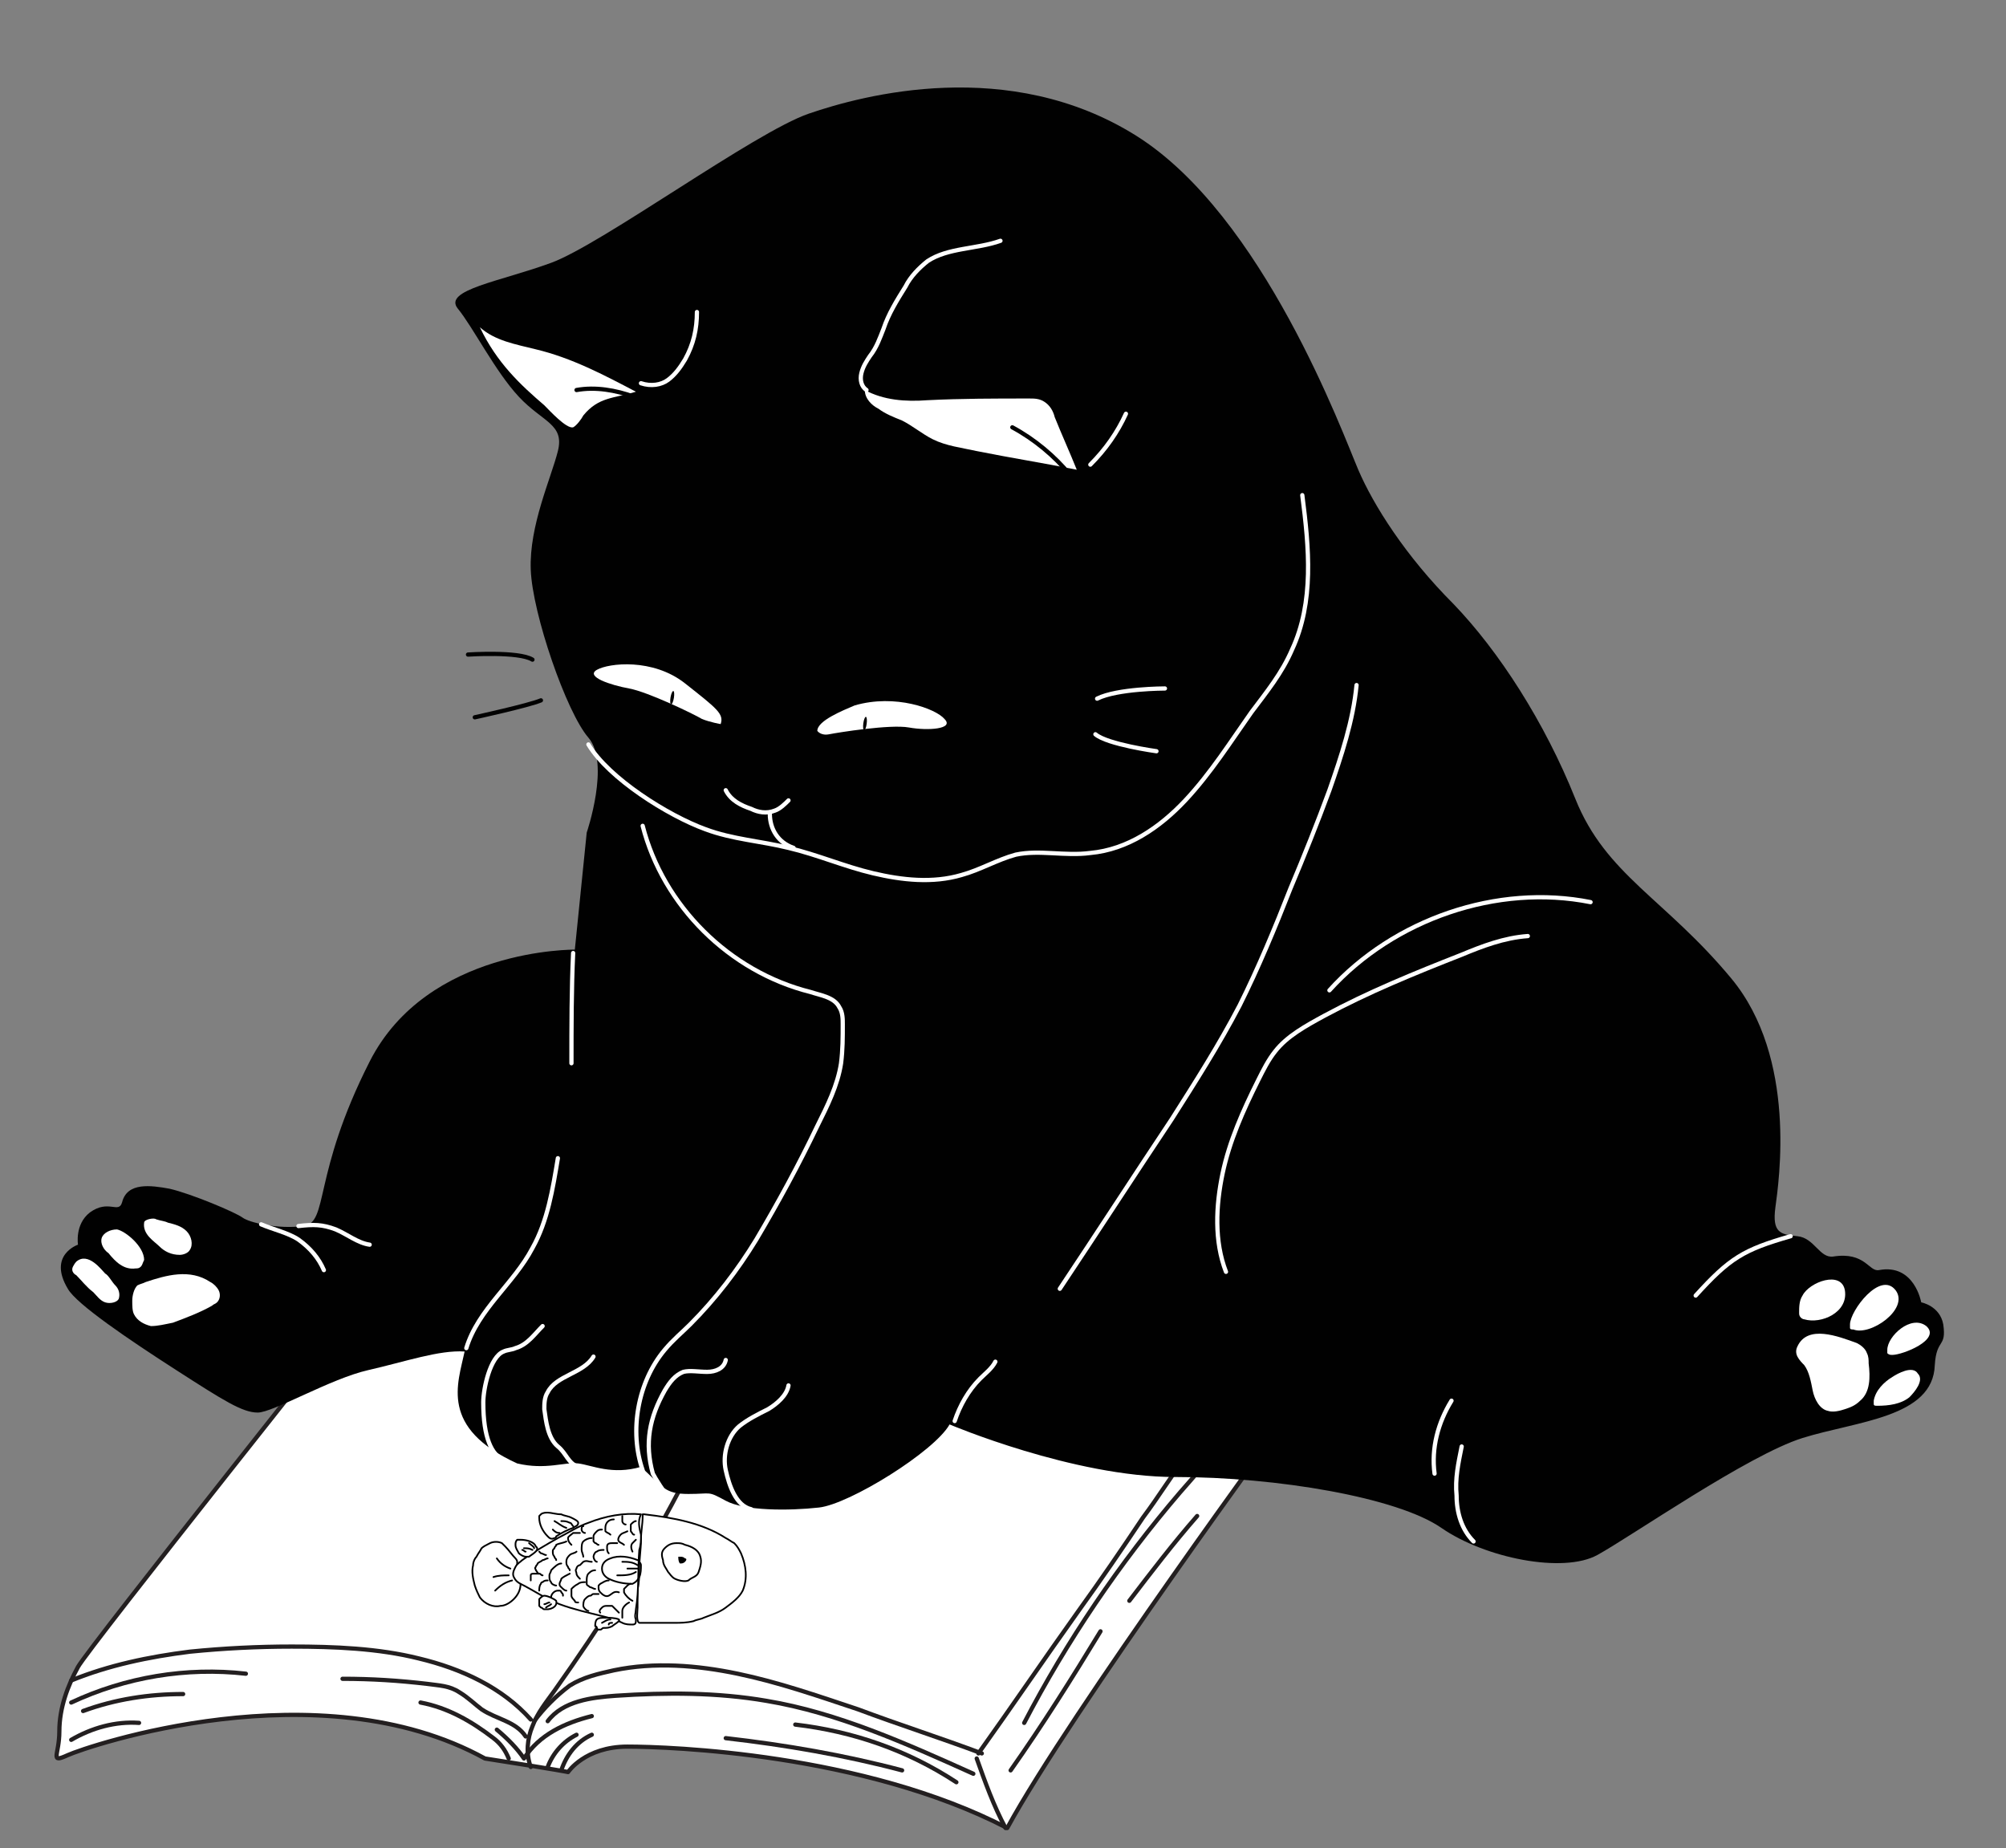 <?xml version="1.0" encoding="utf-8"?>
<!-- Generator: Adobe Illustrator 22.0.1, SVG Export Plug-In . SVG Version: 6.00 Build 0)  -->
<svg version="1.1" id="Layer_1" xmlns="http://www.w3.org/2000/svg" xmlns:xlink="http://www.w3.org/1999/xlink" x="0px" y="0px"
	 viewBox="0 0 118.3 109" style="enable-background:new 0 0 118.3 109;" xml:space="preserve">
<rect x="0" y="0" width="118.3" height="109" fill="#808080" stroke="none"/>
<style type="text/css">
	.st0{fill:#FFFFFF;stroke:#231F20;stroke-width:0.25;stroke-linecap:round;stroke-linejoin:round;stroke-miterlimit:10;}
	.st1{fill:none;stroke:#231F20;stroke-width:0.25;stroke-linecap:round;stroke-linejoin:round;stroke-miterlimit:10;}
	.st2{fill:#FFFFFF;stroke:#010101;stroke-width:0.1;stroke-linecap:round;stroke-linejoin:round;stroke-miterlimit:10;}
	.st3{fill:none;stroke:#010101;stroke-width:0.1;stroke-linecap:round;stroke-linejoin:round;stroke-miterlimit:10;}
	.st4{fill:#010101;}
	.st5{fill:#FFFFFF;}
	.st6{fill:none;stroke:#FFFFFF;stroke-width:0.25;stroke-linecap:round;stroke-linejoin:round;stroke-miterlimit:10;}
	.st7{fill:none;stroke:#010101;stroke-width:0.25;stroke-linecap:round;stroke-linejoin:round;stroke-miterlimit:10;}
</style>
<g>
	<path class="st0" d="M22,76.1c0,0-16.8,21.1-17.4,22.2s-1.1,2.4-1.1,3.8c0,1.4-0.6,1.9,0.5,1.4s14.8-5.2,24.6,0.2
		c4.5,0.7,4.9,0.8,4.9,0.8s1-1.5,3.5-1.5s13.9,0.4,22.4,4.8C63.1,101,76,83.4,76,83.4s-0.7-0.6-0.7-1.5s-0.2-2-0.2-2.3
		c0-0.3-0.1-1.6-0.1-1.6s-11.7-3.9-27.3-1.9C44.4,75.5,34.9,72.3,22,76.1z"/>
	<path class="st1" d="M31.3,104.2c-0.3-0.8-0.2-1.7,0.1-2.4c0.3-0.8,0.8-1.4,1.3-2.1C35.4,95.9,37.9,92,40,88"/>
	<path class="st1" d="M4.2,99.1c2.2-0.9,4.6-1.4,7-1.7c2-0.2,4-0.3,6-0.3c2.5,0,5.1,0.1,7.5,0.7c2.5,0.6,4.9,1.7,6.6,3.6"/>
	<path class="st1" d="M31.5,101.5c0.6-0.8,1.3-1.5,2.1-2.1c0.8-0.5,1.7-0.7,2.6-0.9c2.4-0.5,4.9-0.3,7.3,0.2
		c2.4,0.5,4.7,1.3,7.1,2.1c2.4,0.9,4.9,1.7,7.3,2.6"/>
	<path class="st1" d="M57.7,103.4c2-2.8,3.9-5.6,5.9-8.4c1.3-1.8,2.6-3.7,3.8-5.5c0.9-1.2,1.7-2.5,2.6-3.7c1.7-2.4,3.2-5.3,4.9-7.7"
		/>
	<g>
		<path class="st2" d="M30.3,94.3c-0.2,0.2-0.5,0.4-0.8,0.4c-0.4,0.1-0.9-0.1-1.2-0.5c-0.1-0.2-0.2-0.4-0.3-0.7
			c-0.1-0.4-0.2-0.8-0.1-1.2c0-0.2,0.1-0.4,0.2-0.5c0.1-0.2,0.2-0.3,0.3-0.5c0.1-0.1,0.3-0.2,0.5-0.3c0.2-0.1,0.5-0.1,0.7,0
			c0.1,0.1,0.1,0.1,0.2,0.2c0.2,0.2,0.4,0.5,0.6,0.7c0,0,0.1,0.1,0.1,0.2c0,0.1,0,0.2,0,0.3c0,0.2,0,0.4,0.1,0.5
			c0,0.1,0.1,0.4,0.1,0.5C30.7,93.8,30.5,94.1,30.3,94.3z"/>
		<path class="st2" d="M37.7,92.5c0-0.6,0.1-1.1,0.1-1.7c0-0.5,0.1-0.9,0.1-1.4c0,0,0-0.1,0-0.1c0,0,0.1,0,0.1,0
			c1.7,0.2,3.4,0.5,4.8,1.4c0.2,0.1,0.3,0.2,0.5,0.3c0.2,0.2,0.3,0.4,0.4,0.6c0.3,0.7,0.4,1.5,0.1,2.2c-0.2,0.4-0.6,0.7-1,1
			s-0.8,0.4-1.3,0.6c-0.2,0.1-0.4,0.1-0.6,0.2c-0.4,0.1-0.8,0.1-1.1,0.1c-0.4,0-0.7,0-1.1,0c-0.2,0-0.4,0-0.5,0c-0.1,0-0.4,0-0.5,0
			c-0.2-0.1-0.1-0.7-0.1-0.9c0-0.4,0-0.7,0-1.1C37.7,93.3,37.7,92.9,37.7,92.5z"/>
		<path class="st3" d="M41.2,92.7c0.1-0.3,0.2-0.6,0.1-0.9c-0.1-0.4-0.5-0.6-0.9-0.7C40.2,91,40.1,91,39.9,91
			c-0.3,0-0.5,0.1-0.7,0.3S39,91.7,39.1,92c0,0.3,0.2,0.5,0.3,0.7c0.1,0.1,0.2,0.3,0.4,0.4c0.2,0.1,0.6,0.2,0.8,0.1
			C40.8,93,41.1,93,41.2,92.7z"/>
		<path class="st4" d="M40.1,92.2c0.1,0,0.2,0,0.3-0.1c0.1-0.1,0.1-0.2,0-0.2c-0.1-0.1-0.2-0.1-0.3-0.1c0,0,0,0-0.1,0c0,0,0,0,0,0
			C40,91.9,40,92.1,40.1,92.2c0,0,0.1,0,0.2,0"/>
		<path class="st2" d="M35.5,95.3c-0.8-0.2-1.7-0.4-2.5-0.7c-0.8-0.3-1.5-0.8-2.3-1.2c-0.2-0.1-0.3-0.2-0.4-0.4
			c-0.1-0.2,0-0.4,0.1-0.6c0.1-0.2,0.3-0.3,0.4-0.4c0.7-0.5,1.4-0.9,2.1-1.3c0.6-0.3,1.2-0.7,1.8-0.9c1-0.4,2.1-0.6,3.1-0.5
			c-0.2,0.4-0.1,0.8,0,1.2c0,0.3,0,0.6-0.1,0.9c-0.1,1.2,0,2.3-0.2,3.5c0,0.2-0.1,0.4,0,0.6c0,0.2,0,0.3-0.2,0.3
			c-0.2,0-0.4,0-0.6-0.1C36.3,95.5,35.9,95.4,35.5,95.3z"/>
		<path class="st2" d="M32.3,94.9c-0.1,0-0.2,0-0.2,0c-0.1,0-0.1-0.1-0.2-0.1c0,0,0,0-0.1-0.1c0,0,0-0.1,0-0.1c0-0.1,0-0.2,0-0.3
			c0.1-0.1,0.2-0.2,0.3-0.2c0.2,0,0.6,0.2,0.7,0.3C32.9,94.8,32.4,94.9,32.3,94.9z"/>
		<path class="st2" d="M36.1,95.9c-0.2,0.1-0.3,0.1-0.5,0.1c-0.1,0-0.1,0.1-0.2,0.1c-0.1,0-0.2,0-0.2-0.1c0,0,0-0.1-0.1-0.1
			c0-0.1,0-0.3,0.1-0.4c0.1-0.1,0.3-0.1,0.5-0.1c0.2,0,0.6,0,0.8,0.1C36.6,95.6,36.2,95.8,36.1,95.9z"/>
		<path class="st2" d="M33.7,89.5c-0.2-0.1-0.4-0.1-0.6-0.2c-0.3,0-0.6-0.1-0.8-0.1c-0.1,0-0.3,0-0.4,0.1c0,0-0.1,0.1-0.1,0.1
			c0,0,0,0.1,0,0.1c0,0.4,0.2,0.8,0.5,1.1c0.1,0.1,0.2,0.2,0.4,0.1c0,0,0.1,0,0.1-0.1c0.3-0.2,0.7-0.4,1-0.5
			c0.1-0.1,0.3-0.1,0.3-0.3C34.1,89.7,33.9,89.6,33.7,89.5z"/>
		<path class="st2" d="M30.7,90.8c-0.1,0-0.1,0-0.2,0c-0.1,0.1-0.1,0.2-0.1,0.3c0,0.2,0.1,0.3,0.2,0.5c0.1,0.1,0.3,0.2,0.4,0.2
			c0,0,0.1,0,0.1,0c-0.1,0,0,0,0.1,0c0.1-0.1,0.7-0.4,0.4-0.6C31.5,90.9,31,90.8,30.7,90.8z"/>
		<path class="st3" d="M37.3,94.4c-0.2-0.1-0.4-0.3-0.5-0.5c0,0,0-0.1,0-0.1c0,0,0-0.1,0-0.1c0.1-0.1,0.1-0.1,0.2-0.2
			c0.1-0.1,0.2-0.1,0.2-0.1"/>
		<path class="st3" d="M35.9,93.2c-0.2,0-0.3,0.1-0.5,0.2c0,0-0.1,0.1-0.1,0.1c0,0,0,0.1,0,0.1c0,0.1,0,0.2,0.1,0.3
			c0.1,0.1,0.3,0.3,0.5,0.2c0.2-0.1,0.3-0.3,0.6-0.2"/>
		<path class="st3" d="M35.1,93.7c-0.1,0-0.2-0.1-0.3-0.1c-0.1-0.1-0.2-0.1-0.2-0.2c0-0.1,0-0.1,0-0.2c0-0.1,0-0.3,0.1-0.4
			c0.1-0.1,0.2-0.2,0.4-0.2"/>
		<path class="st3" d="M34.7,95c-0.1,0-0.3-0.2-0.3-0.3c0-0.1,0-0.3,0.1-0.4c0.1-0.1,0.2-0.2,0.3-0.2c0.1,0,0.1-0.1,0.2-0.1
			c0.1,0,0.2,0,0.3,0"/>
		<path class="st3" d="M36.5,95.1c-0.1-0.1-0.2-0.2-0.3-0.3c0,0-0.1-0.1-0.1-0.1c-0.1,0-0.2,0-0.3,0c-0.1,0-0.2,0-0.3,0.1
			c-0.1,0.1-0.2,0.2-0.1,0.3"/>
		<path class="st3" d="M36.7,95.4c0-0.1,0-0.3,0-0.4c0-0.2,0.2-0.4,0.4-0.5"/>
		<path class="st3" d="M34.1,94.5c-0.1,0-0.2,0-0.2-0.1c-0.1-0.1-0.2-0.2-0.2-0.3c0-0.1,0-0.3,0-0.4c0.1-0.1,0.2-0.2,0.4-0.3
			c0.1-0.1,0.3-0.1,0.4-0.1"/>
		<path class="st3" d="M33.4,93.8c-0.1,0-0.2-0.1-0.3-0.2c-0.1-0.1-0.1-0.1-0.1-0.2c0-0.1,0.1-0.2,0.1-0.3c0.1-0.1,0.3-0.2,0.5-0.3"
			/>
		<path class="st3" d="M34.2,93.1C34.1,93,34,92.9,34,92.8c0-0.1-0.1-0.2,0-0.3c0-0.1,0.1-0.2,0.2-0.2c0.1-0.1,0.1-0.1,0.2-0.2
			c0.2-0.1,0.3,0,0.5,0"/>
		<path class="st3" d="M35.2,92.1c-0.1,0-0.2-0.2-0.2-0.3c0-0.1,0.1-0.3,0.2-0.3c0.1-0.1,0.3-0.1,0.4-0.1"/>
		<path class="st3" d="M35.9,91.6c-0.1-0.1-0.1-0.2-0.1-0.4S36,91,36.1,91c0.1,0,0.2,0,0.3,0"/>
		<path class="st3" d="M37.3,91.5c-0.1-0.2-0.1-0.4,0-0.5c0.1-0.1,0.1-0.1,0.2-0.2"/>
		<path class="st3" d="M36.8,91.1c-0.1-0.1-0.2-0.1-0.3-0.2c-0.1-0.1,0-0.3,0.1-0.4c0.1-0.1,0.2-0.1,0.4-0.2"/>
		<path class="st3" d="M37.4,90.5c-0.1,0-0.1-0.1-0.2-0.2c0-0.1,0-0.2,0-0.2c0-0.1,0-0.2,0-0.2c0.1-0.1,0.2-0.2,0.3-0.2"/>
		<path class="st3" d="M34.4,91.8c0-0.1-0.1-0.3-0.1-0.4c0-0.2,0-0.4,0.1-0.5c0.1-0.1,0.3-0.2,0.5-0.2"/>
		<path class="st3" d="M35.3,91.1c-0.1,0-0.1-0.1-0.2-0.1c0,0-0.1-0.1-0.1-0.1c0-0.1,0-0.2,0-0.3c0-0.1,0.1-0.2,0.2-0.3
			c0.1-0.1,0.2-0.1,0.3-0.1"/>
		<path class="st3" d="M36,90.5c-0.1-0.1-0.2-0.1-0.3-0.2c0,0,0-0.1,0-0.2c0-0.3,0.2-0.5,0.5-0.5"/>
		<path class="st3" d="M36.9,89.9c-0.1,0-0.2-0.1-0.2-0.2c0-0.1,0-0.2,0-0.3"/>
		<path class="st3" d="M33.6,92.6c0-0.1-0.1-0.1-0.1-0.2c-0.1-0.1-0.1-0.2-0.1-0.3c0-0.2,0.1-0.3,0.2-0.4c0.1-0.1,0.3-0.1,0.4-0.2"
			/>
		<path class="st3" d="M32.8,93.5c-0.1,0-0.3-0.1-0.3-0.2c-0.1-0.1-0.1-0.2-0.1-0.4c0-0.1,0.1-0.2,0.1-0.3c0.2-0.2,0.4-0.4,0.6-0.4"
			/>
		<path class="st3" d="M32.5,94.2c0-0.2,0.2-0.4,0.4-0.4c0,0,0.1,0,0.1,0c0,0,0.1,0,0.1,0.1c0.1,0.1,0.1,0.1,0.1,0.2"/>
		<path class="st3" d="M31.8,93.8c0-0.1,0-0.3,0.1-0.4c0,0,0-0.1,0.1-0.1c0.1-0.1,0.2-0.1,0.3-0.1"/>
		<path class="st3" d="M31.3,93.2c0-0.1,0-0.2,0-0.3c0-0.1,0.1-0.1,0.2-0.1c0.1,0,0.2,0,0.3,0"/>
		<path class="st3" d="M32,92.9c-0.1,0-0.1-0.1-0.2-0.1c-0.1,0-0.1-0.1-0.2-0.2c0-0.1-0.1-0.1,0-0.2c0-0.1,0.1-0.1,0.1-0.2
			c0.1-0.1,0.2-0.1,0.3-0.2c0.1,0,0.2-0.1,0.3-0.1"/>
		<path class="st3" d="M32.8,92c0-0.1-0.1-0.1-0.1-0.2c-0.1-0.1-0.1-0.2-0.1-0.3c0-0.1,0-0.1,0.1-0.2c0-0.1,0.1-0.1,0.1-0.2
			c0.2-0.1,0.4-0.1,0.6-0.2"/>
		<path class="st3" d="M33.7,91.1c-0.1-0.1-0.2-0.2-0.2-0.4c0-0.1,0.2-0.2,0.3-0.3c0.1,0,0.3,0,0.4,0"/>
		<path class="st3" d="M34.5,90.4c-0.1,0-0.2-0.1-0.2-0.2c0-0.1,0-0.2,0.1-0.2"/>
		<path class="st3" d="M32.2,91.7c-0.1,0-0.2-0.1-0.3-0.1c0,0-0.1-0.1-0.1-0.1"/>
		<path class="st3" d="M29.2,93.8c0.3-0.3,0.6-0.5,1-0.6"/>
		<path class="st3" d="M29.1,93c0.3-0.1,0.6-0.1,0.9-0.1"/>
		<path class="st3" d="M30.1,92.5c-0.3-0.1-0.6-0.3-0.8-0.6"/>
		<path class="st3" d="M35.5,95.7c0.2-0.1,0.3-0.2,0.5-0.2"/>
		<path class="st3" d="M35.9,95.8c0-0.1,0.1-0.1,0.2-0.1"/>
		<path class="st3" d="M32.2,94.8c0.1-0.1,0.2-0.1,0.3-0.2"/>
		<path class="st3" d="M32.1,94.6c0.1,0,0.2-0.1,0.3-0.1c0,0,0,0,0,0"/>
		<path class="st3" d="M31.5,91.3c0-0.1-0.2-0.2-0.3-0.3"/>
		<path class="st3" d="M31.4,91.4c-0.2-0.1-0.3-0.1-0.5-0.1"/>
		<path class="st3" d="M31,91.5c-0.1,0-0.1-0.1-0.2-0.1"/>
		<path class="st3" d="M33.8,90c-0.1-0.1-0.1-0.2-0.2-0.2c-0.2-0.1-0.3-0.1-0.5-0.1"/>
		<path class="st3" d="M33.4,90.1c-0.3-0.1-0.5-0.3-0.7-0.4"/>
		<path class="st3" d="M33,90.4c-0.2,0-0.3-0.1-0.4-0.2"/>
		<g>
			<path class="st3" d="M35.9,93.1c-0.2-0.1-0.4-0.3-0.4-0.6c0-0.3,0.2-0.5,0.5-0.6c0.5-0.2,1.1-0.1,1.6,0.1c0,0,0.1,0,0.1,0.1
				c0,0,0.1,0.1,0.1,0.2c0,0.2,0,0.5-0.1,0.7c-0.1,0.2-0.2,0.3-0.4,0.4C36.8,93.4,36.3,93.3,35.9,93.1z"/>
			<path class="st3" d="M37.5,92.7c-0.3,0.2-0.7,0.2-1.1,0.2"/>
			<path class="st3" d="M37.6,92.5c-0.2,0-0.4,0-0.6,0"/>
			<path class="st3" d="M37.6,92.3c-0.3-0.2-0.6-0.2-0.9-0.2"/>
		</g>
	</g>
	<path class="st1" d="M4.2,100.4c3.2-1.5,6.8-2.1,10.3-1.7"/>
	<path class="st1" d="M4.9,100.9c1.9-0.7,3.9-1,5.9-1"/>
	<path class="st1" d="M20.2,99c1.7,0,3.3,0.1,5,0.3c0.7,0.1,1.3,0.1,1.9,0.5c0.5,0.3,0.9,0.7,1.3,1c0.9,0.6,2,0.7,2.6,1.6"/>
	<path class="st1" d="M24.8,100.4c1.6,0.3,3,1.1,4.3,2.1c0.4,0.3,0.7,0.7,0.9,1.2"/>
	<path class="st1" d="M29.3,102c0.6,0.5,1.2,1.1,1.6,1.7c0.9-1.4,2.4-2.1,4-2.5"/>
	<path class="st1" d="M32.3,104.2c0.3-0.8,0.9-1.5,1.7-1.9"/>
	<path class="st1" d="M33.1,104.4c0.3-0.9,0.9-1.7,1.8-2.1"/>
	<path class="st1" d="M32.3,101.5c0.9-1.2,2.6-1.4,4-1.5c3-0.2,6-0.2,8.9,0.3c4.2,0.7,8.2,2.5,12.2,4.3"/>
	<path class="st1" d="M57.6,103.7c0.5,1.4,1,2.8,1.7,4.1"/>
	<path class="st1" d="M46.9,101.7c3.4,0.4,6.6,1.5,9.5,3.4"/>
	<path class="st1" d="M42.8,102.5c3.5,0.4,7,1,10.4,1.9"/>
	<path class="st1" d="M73.1,82.9c-0.7,2-2.1,3.5-3.5,5.1c-3.6,4.2-6.7,8.8-9.2,13.6"/>
	<path class="st1" d="M64.9,96.2c-1.7,2.8-3.4,5.5-5.3,8.2"/>
	<path class="st1" d="M70.6,89.4c-1.4,1.6-2.7,3.3-4,5"/>
	<path class="st1" d="M4.2,102.6c1.2-0.7,2.6-1.1,4-1"/>
</g>
<path class="st1" d="M73.8,84.3c-0.4,0.7-0.9,1.4-1.4,2"/>
<path class="st4" d="M56,84c0,0,7.3,3.1,13.3,3.1s13.1,1.2,15.7,3c2.6,1.8,7.2,2.7,9.2,1.6c2-1.1,8.9-5.9,12.1-6.9
	c3.2-1,7.7-1.2,7.8-4.3c0.1-1.6,0.7-1,0.5-2.4c-0.2-1.1-1.3-1.3-1.3-1.3s-0.4-2.3-2.5-1.9c-0.6,0.1-0.8-1.1-2.7-0.8
	c-0.8,0.1-1.1-1.1-2.1-1.2c-1-0.1-1.5-0.2-1.3-1.7s1.3-8.8-2.6-13.5s-7.4-6.1-9.2-10.6c-1.8-4.5-4.5-8.7-7.2-11.5
	c-2.8-2.8-4.7-5.8-5.6-7.9S74.5,12.7,67,8S50.9,5.6,47.7,6.7s-12.2,7.7-15.2,8.8s-6.4,1.6-5.5,2.7c0.9,1.1,2.2,3.7,3.6,5.2
	s2.7,1.6,2.3,3.2c-0.4,1.6-1.7,4.4-1.6,7c0.1,2.6,2.1,8.4,3.4,9.9s-0.1,5.6-0.1,5.6L33.9,56c0,0-8.7-0.1-12.1,6.6s-2.4,9.5-3.9,9.7
	c-1.5,0.2-3.2-0.2-3.6-0.5c-0.4-0.3-3-1.4-4.3-1.7c-1.1-0.2-2.5-0.4-2.8,0.8c-0.2,0.7-0.8-0.2-1.9,0.6c-0.9,0.7-0.7,1.9-0.7,1.9
	S2.8,74,4,76c0.5,0.9,3.6,3,6.4,4.8c2.8,1.8,3.9,2.5,4.8,2.5c0.9,0,4.3-2,6.5-2.5s4.2-1.2,5.7-1.1c-0.4,1.9-1.5,4.5,3.1,6.6
	c1.7,0.4,2.8-0.1,3.6,0c0.8,0.1,2,0.7,3.7,0.2c1.3,1.2,1.4,1.6,2.8,1.6c1.4,0,1.1-0.2,2.2,0.4c1.1,0.6,3.7,0.6,5.5,0.4
	S55.1,85.6,56,84z"/>
<g>
	<path class="st5" d="M31.6,20.6c2.1,0.5,4,1.5,5.9,2.5c-1.3,0.4-2.2,0.3-3.1,1.4c-0.1,0.2-0.4,0.6-0.6,0.7c-0.4,0.1-1.4-1-1.7-1.3
		c-1.4-1.2-2.8-2.5-3.8-4.6C29.2,20.1,30.4,20.3,31.6,20.6z"/>
	<path class="st6" d="M41.1,18.4c0,1-0.2,1.9-0.7,2.8c-0.3,0.5-0.6,0.9-1,1.2s-1,0.4-1.6,0.2"/>
	<path class="st5" d="M54.7,23.6c2-0.1,4-0.1,6-0.1c0.3,0,0.6,0,0.9,0.2c0.3,0.2,0.5,0.5,0.6,0.9c0.4,1,0.9,2.1,1.3,3.1
		c-2-0.4-3.9-0.7-5.9-1.1c-0.9-0.2-1.8-0.3-2.6-0.7c-0.6-0.3-1.2-0.8-1.8-1.1c-0.5-0.2-1-0.4-1.4-0.7c-0.4-0.2-0.8-0.6-0.8-1.1
		C52.1,23.6,53.4,23.7,54.7,23.6z"/>
	<path class="st6" d="M59,14.2c-1.4,0.5-3.1,0.4-4.3,1.2c-0.5,0.4-1,0.9-1.3,1.5c-0.5,0.8-1,1.6-1.3,2.5c-0.2,0.5-0.4,1.1-0.8,1.6
		c-0.2,0.3-0.4,0.6-0.5,1c-0.1,0.4,0,0.8,0.3,1"/>
	<path class="st6" d="M66.4,24.4c-0.5,1.1-1.2,2.1-2.1,3"/>
	<path class="st6" d="M34.7,43.9c1.2,2,4.7,4.2,6.9,5c1.6,0.6,3.3,0.7,4.9,1.1c1.7,0.4,3.3,1.1,5,1.5s3.5,0.6,5.2,0.1
		c1.1-0.3,2.1-0.9,3.2-1.2c1.4-0.3,2.9,0.1,4.4-0.1c2.2-0.2,4.1-1.5,5.6-3.1c1.5-1.6,2.7-3.5,3.9-5.2c0.9-1.2,1.8-2.3,2.4-3.7
		c1.3-2.8,1-6,0.6-9.1"/>
	<path class="st6" d="M37.9,48.7c1.2,4.7,5.1,8.6,9.9,9.8c0.6,0.2,1.4,0.3,1.7,0.9c0.2,0.3,0.2,0.7,0.2,1c0,0.8,0,1.5-0.1,2.3
		c-0.2,1.3-0.8,2.5-1.4,3.7c-1.1,2.3-2.3,4.5-3.6,6.7c-1.1,1.8-2.4,3.5-3.9,5c-0.5,0.5-1,0.9-1.5,1.5c-1.6,1.9-2.1,4.8-1.3,7.1
		c0,0.3,0.6,0.9,0.7,0.8"/>
	<path class="st6" d="M62.5,76c2.2-3.3,4.4-6.7,6.6-10c1.4-2.2,2.8-4.4,4-6.7c1.1-2.2,2.1-4.6,3-6.9c0.8-1.9,1.6-3.9,2.3-5.8
		c0.7-2,1.4-4.1,1.6-6.2"/>
	<path class="st6" d="M78.4,58.4c3.8-4.2,9.9-6.3,15.4-5.2"/>
	<path class="st6" d="M90.1,55.2c-1.4,0.1-2.7,0.6-3.9,1.1c-2.8,1.1-5.5,2.2-8.1,3.6c-1.1,0.6-2.2,1.2-2.9,2.1
		c-0.4,0.5-0.7,1.1-1,1.7c-0.9,1.8-1.7,3.6-2.1,5.5c-0.4,1.9-0.5,4,0.2,5.8"/>
	<path class="st6" d="M86.2,85.3c-0.2,1-0.4,1.9-0.3,2.9c0,1,0.3,2,1,2.7"/>
	<path class="st6" d="M100,76.4c2-2.2,2.8-2.7,5.6-3.5"/>
	<path class="st6" d="M85.6,82.6c-0.8,1.3-1.2,2.8-1,4.3"/>
	<path class="st5" d="M106,79.4c-0.1,0.2-0.1,0.4,0,0.6c0.1,0.2,0.3,0.4,0.4,0.5c0.3,0.4,0.4,1,0.5,1.5c0.1,0.5,0.4,1.1,0.9,1.2
		c0.3,0.1,0.7,0,1-0.1c0.3-0.1,0.6-0.2,0.9-0.5c0.6-0.5,0.6-1.4,0.5-2.2c0-0.2,0-0.4-0.1-0.6c-0.1-0.3-0.4-0.5-0.6-0.6
		C108.4,78.8,106.6,78.1,106,79.4z"/>
	<path class="st5" d="M106.3,76.4c-0.2,0.3-0.2,0.7-0.2,1c0,0.1,0,0.2,0.1,0.3c0.1,0.1,0.2,0.1,0.2,0.1c1,0.3,2.6-0.4,2.4-1.7
		C108.6,74.9,106.7,75.6,106.3,76.4z"/>
	<path class="st5" d="M109.1,78.1c0,0.1,0,0.2,0,0.2c0,0.1,0.1,0.1,0.2,0.1c1,0.4,3.3-1.2,2.5-2.3C110.9,74.9,109.1,77.3,109.1,78.1
		z"/>
	<path class="st5" d="M111.3,79.6c0,0.1,0,0.1,0,0.2c0.1,0.1,0.2,0.1,0.3,0.1c0.6,0,2.9-0.9,2-1.7C112.7,77.5,111.3,78.8,111.3,79.6
		z"/>
	<path class="st5" d="M111.6,81.2c-0.5,0.3-1,0.8-1.1,1.4c0,0.1,0,0.1,0,0.2c0,0.1,0.1,0.1,0.2,0.1c0.7,0,1.4-0.1,1.9-0.5
		c0.3-0.3,0.9-1,0.5-1.4C112.8,80.5,111.9,81,111.6,81.2z"/>
	<path class="st5" d="M8.5,72.1c-0.1,0.7,0.6,1.1,0.9,1.4s0.7,0.5,1.2,0.5c0.2,0,0.5-0.1,0.6-0.3c0.2-0.3,0.1-0.8-0.2-1.1
		s-0.7-0.4-1.1-0.5c-0.2-0.1-0.4-0.1-0.7-0.2C9.1,71.8,8.5,71.9,8.5,72.1z"/>
	<path class="st5" d="M6.9,72.5C6.5,72.5,6.1,72.7,6,73c-0.1,0.3,0.1,0.7,0.4,0.9c0.4,0.5,0.9,1,1.6,0.9c0.1,0,0.2,0,0.3-0.1
		c0.1-0.1,0.1-0.2,0.2-0.4C8.5,73.5,7.4,72.6,6.9,72.5z"/>
	<path class="st5" d="M4.5,74.4c-0.1,0.1-0.2,0.3-0.2,0.3c-0.1,0.2,0,0.4,0.2,0.5c0.3,0.3,0.6,0.7,1,1c0.2,0.2,0.4,0.5,0.7,0.6
		c0.3,0.1,0.7,0,0.8-0.2c0.1-0.3,0-0.6-0.2-0.8c-0.2-0.2-0.4-0.6-0.6-0.7C6,74.9,5.2,73.8,4.5,74.4z"/>
	<path class="st5" d="M8.6,75.6c-0.2,0.1-0.3,0.1-0.5,0.2c-0.2,0.2-0.3,0.6-0.3,0.9c0,0.3,0,0.6,0.1,0.8c0.2,0.4,0.6,0.6,1,0.7
		c0.4,0,0.8-0.1,1.3-0.2c0.8-0.3,1.6-0.6,2.3-1c0.1-0.1,0.2-0.1,0.3-0.2c0.2-0.2,0.2-0.5,0.1-0.7c-0.1-0.2-0.3-0.4-0.5-0.5
		C11.2,74.8,9.8,75.2,8.6,75.6z"/>
	<path class="st6" d="M15.4,72.2c0.7,0.3,1.6,0.5,2.2,0.9c0.7,0.5,1.2,1.1,1.5,1.8"/>
	<path class="st6" d="M17.6,72.3c0.9-0.1,1.4-0.1,2.2,0.2c0.7,0.3,1.3,0.8,2,0.9"/>
	<path class="st6" d="M32,78.2c-0.5,0.5-0.9,1.1-1.6,1.3c-0.2,0.1-0.5,0.1-0.7,0.2c-0.8,0.3-1.2,2.2-1.2,3c0,2.1,0.5,3.1,1.2,3.4"/>
	<path class="st6" d="M35,80c-0.6,1-2.2,1.1-2.7,2.1c-0.2,0.3-0.2,0.7-0.2,1c0.1,0.7,0.2,1.7,0.8,2.2c0.5,0.4,0.6,1,1.2,1.2"/>
	<path class="st6" d="M42.8,80.2c-0.1,0.5-0.6,0.7-1.1,0.7s-1-0.1-1.4,0c-0.5,0.2-0.8,0.6-1.1,1.1c-0.9,1.6-1.2,3.1-0.7,4.9
		c0.1,0.2,0.7,1.2,0.9,1.3"/>
	<path class="st6" d="M46.5,81.7c-0.1,0.6-0.7,1.1-1.2,1.4c-0.6,0.3-1.2,0.6-1.7,1c-0.7,0.6-1,1.7-0.8,2.6c0.2,0.9,0.6,2.1,1.5,2.3"
		/>
</g>
<path class="st5" d="M48.2,43.1c0,0,0.2,0.3,0.7,0.2s3.6-0.6,4.7-0.4s2.7,0.1,2.1-0.5c-0.5-0.6-2.9-1.5-5.3-0.8
	C49.7,41.9,48.2,42.5,48.2,43.1z"/>
<ellipse transform="matrix(0.131 -0.991 0.991 0.131 2.015 87.617)" class="st4" cx="51" cy="42.7" rx="0.4" ry="0.1"/>
<path class="st5" d="M42.5,42.7c0,0-0.6-0.1-1.1-0.3c-0.5-0.3-3.2-1.6-4.3-1.8s-2.6-0.7-1.9-1.1s3.3-0.7,5.2,0.8
	C42.3,41.8,42.7,42.1,42.5,42.7z"/>
<ellipse transform="matrix(0.165 -0.986 0.986 0.165 -7.532 73.49)" class="st4" cx="39.7" cy="41.2" rx="0.4" ry="0.1"/>
<g>
	<path class="st7" d="M27.6,38.6c0,0,3-0.2,3.8,0.3"/>
	<path class="st7" d="M28,42.3c0,0,3.2-0.7,3.9-1"/>
</g>
<g>
	<path class="st6" d="M68.2,44.3c0,0-2.9-0.4-3.6-1"/>
	<path class="st6" d="M68.7,40.6c0,0-2.8,0-4,0.6"/>
</g>
<path class="st6" d="M42.8,46.6c0.3,0.6,0.9,0.9,1.5,1.1c0.4,0.2,0.9,0.3,1.4,0.1c0.3-0.1,0.6-0.4,0.8-0.6"/>
<path class="st6" d="M45.4,48c0,0.9,0.5,1.7,1.4,2"/>
<path class="st6" d="M56.3,83.8c0.3-0.9,0.8-1.8,1.5-2.5c0.3-0.3,0.7-0.6,0.9-1"/>
<path class="st6" d="M27.5,79.5c0.7-2.3,2.8-3.8,3.9-5.9c0.9-1.6,1.2-3.5,1.5-5.3"/>
<path class="st6" d="M33.8,56.2c-0.1,2.1-0.1,4.3-0.1,6.5"/>
<path class="st7" d="M34,23c1.1-0.2,2.3,0,3.4,0.4"/>
<path class="st7" d="M59.7,25.2c1.3,0.7,2.5,1.7,3.4,2.8"/>
</svg>

